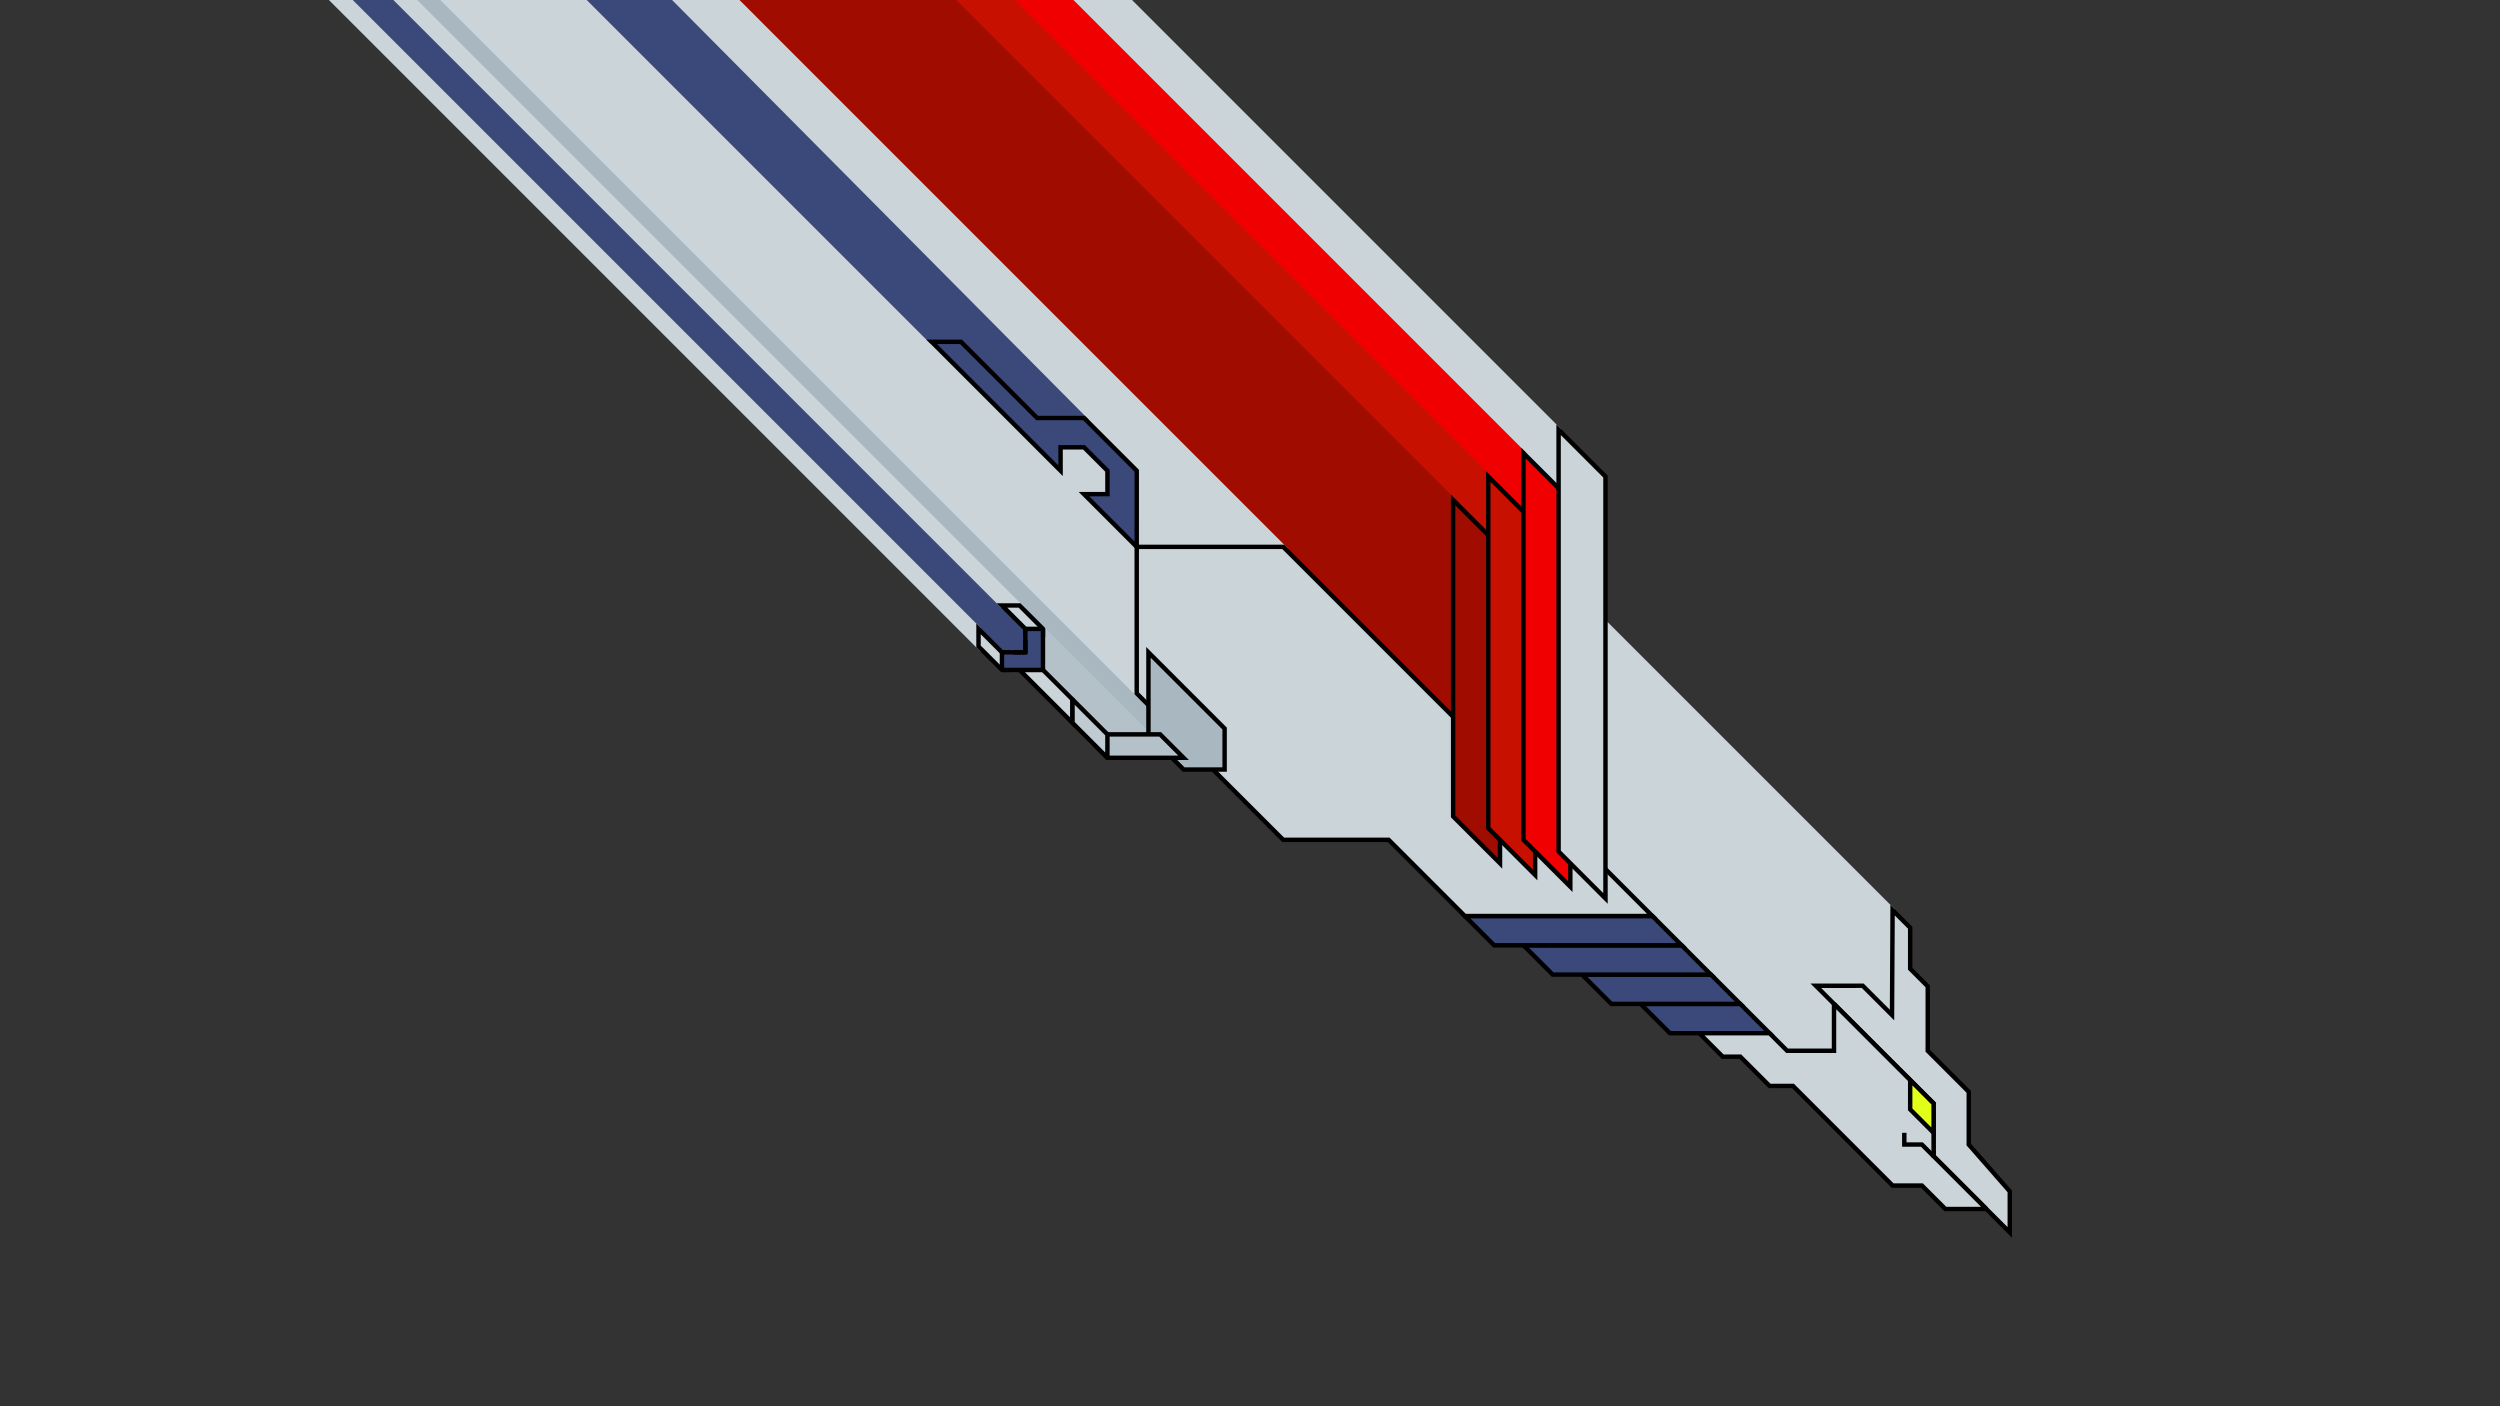 <?xml version="1.0" encoding="UTF-8" standalone="no"?>
<svg
   xmlns:dc="http://purl.org/dc/elements/1.1/"
   xmlns:cc="http://creativecommons.org/ns#"
   xmlns:rdf="http://www.w3.org/1999/02/22-rdf-syntax-ns#"
   xmlns:svg="http://www.w3.org/2000/svg"
   xmlns="http://www.w3.org/2000/svg"
   xmlns:sodipodi="http://sodipodi.sourceforge.net/DTD/sodipodi-0.dtd"
   xmlns:inkscape="http://www.inkscape.org/namespaces/inkscape"
   width="640"
   height="360"
   viewBox="0 0 169.333 95.25"
   version="1.1"
   id="svg8"
   sodipodi:docname="227.svg"
   inkscape:version="1.0 (4035a4fb49, 2020-05-01)"
   style="enable-background:new"
   inkscape:export-filename="C:\Users\USER\Pictures\Skarmory_vector.png"
   inkscape:export-xdpi="480"
   inkscape:export-ydpi="480">
  <rect x="0" y="0" width="169.333" height="95.25" fill="#333333" stroke="none"/>
  <defs
     id="defs2">
    <inkscape:perspective
       sodipodi:type="inkscape:persp3d"
       inkscape:vp_x="0 : 105 : 1"
       inkscape:vp_y="0 : 1000 : 0"
       inkscape:vp_z="296.99998 : 105 : 1"
       inkscape:persp3d-origin="148.49999 : 70.000002 : 1"
       id="perspective915" />
  </defs>
  <sodipodi:namedview
     id="base"
     pagecolor="#ffffff"
     bordercolor="#666666"
     borderopacity="1.0"
     inkscape:pageopacity="0"
     inkscape:pageshadow="2"
     inkscape:zoom="29.189941"
     inkscape:cx="488.19207"
     inkscape:cy="291.4976"
     inkscape:document-units="px"
     inkscape:current-layer="svg8"
     showgrid="true"
     inkscape:snap-grids="true"
     inkscape:window-width="1920"
     inkscape:window-height="1013"
     inkscape:window-x="1271"
     inkscape:window-y="-9"
     inkscape:window-maximized="1"
     units="px"
     inkscape:document-rotation="0">
    <inkscape:grid
       type="xygrid"
       id="grid815"
       spacingx="0.132"
       spacingy="0.132" />
  </sodipodi:namedview>
  <path
     sodipodi:nodetypes="cccccc"
     inkscape:connector-curvature="0"
     id="path1117-2"
     d="m 121.047,71.173 h 7.144 v -9.525 l -19.447,-19.447 v 16.669 z"
     style="display:inline;opacity:1;vector-effect:none;fill:#cbd4d9;fill-opacity:1;stroke:#cbd4d9;stroke-width:0.3;stroke-linecap:butt;stroke-linejoin:miter;stroke-miterlimit:2;stroke-dasharray:none;stroke-dashoffset:0;stroke-opacity:1;enable-background:new" />
  <path
     sodipodi:nodetypes="ccccc"
     inkscape:connector-curvature="0"
     id="path1065-4"
     d="m 105.569,29.104 v 3.969 L 72.496,0 h 3.969 z"
     style="display:inline;opacity:1;vector-effect:none;fill:#cbd4d9;fill-opacity:1;stroke:#cbd4d9;stroke-width:0.3;stroke-linecap:butt;stroke-linejoin:miter;stroke-miterlimit:4;stroke-dasharray:none;stroke-dashoffset:0;stroke-opacity:1;enable-background:new" />
  <path
     style="display:inline;opacity:1;vector-effect:none;fill:#f00000;fill-opacity:1;stroke:#f00000;stroke-width:0.3;stroke-linecap:butt;stroke-linejoin:miter;stroke-miterlimit:4;stroke-dasharray:none;stroke-dashoffset:0;stroke-opacity:1;enable-background:new"
     d="M 103.188,30.692 V 34.66 L 68.527,0 h 3.969 z"
     id="path1063-5"
     inkscape:connector-curvature="0"
     sodipodi:nodetypes="ccccc" />
  <path
     sodipodi:nodetypes="ccccc"
     inkscape:connector-curvature="0"
     id="path1032-9"
     d="M 100.806,32.279 V 36.248 L 64.558,0 h 3.969 z"
     style="display:inline;opacity:1;vector-effect:none;fill:#c81000;fill-opacity:1;stroke:#c81000;stroke-width:0.3;stroke-linecap:butt;stroke-linejoin:miter;stroke-miterlimit:4;stroke-dasharray:none;stroke-dashoffset:0;stroke-opacity:1;enable-background:new" />
  <path
     sodipodi:nodetypes="ccccc"
     inkscape:connector-curvature="0"
     id="path1016-2"
     d="M 98.425,33.867 V 48.551 L 49.874,0 h 14.684 z"
     style="display:inline;opacity:1;vector-effect:none;fill:#a00d00;fill-opacity:1;stroke:#a00d00;stroke-width:0.3;stroke-linecap:butt;stroke-linejoin:miter;stroke-miterlimit:4;stroke-dasharray:none;stroke-dashoffset:0;stroke-opacity:1;enable-background:new" />
  <path
     sodipodi:nodetypes="ccccccc"
     inkscape:connector-curvature="0"
     id="path984-3"
     d="m 23.68,0 38.894,38.894 5.292,5.292 1.587,-2.9e-5 V 42.598 L 26.855,0 Z"
     style="display:inline;opacity:1;vector-effect:none;fill:#3a497a;fill-opacity:1;stroke:#3a497a;stroke-width:0.3;stroke-linecap:butt;stroke-linejoin:miter;stroke-miterlimit:4;stroke-dasharray:none;stroke-dashoffset:0;stroke-opacity:1;enable-background:new" />
  <path
     sodipodi:nodetypes="ccccc"
     inkscape:connector-curvature="0"
     id="path952-6"
     d="m 77.788,47.757 v 1.984 L 28.046,0 h 1.984 z"
     style="display:inline;opacity:1;vector-effect:none;fill:#a8b7c0;fill-opacity:1;stroke:#a8b7c0;stroke-width:0.3;stroke-linecap:butt;stroke-linejoin:miter;stroke-miterlimit:4;stroke-dasharray:none;stroke-dashoffset:0;stroke-opacity:1;enable-background:new" />
  <path
     sodipodi:nodetypes="ccccc"
     inkscape:connector-curvature="0"
     id="path968-3"
     d="m 75.009,49.742 h 2.778 l -7.144,-7.144 v 2.778 z"
     style="display:inline;opacity:1;vector-effect:none;fill:#b4c1c8;fill-opacity:1;stroke:#b4c1c8;stroke-width:0.3;stroke-linecap:butt;stroke-linejoin:miter;stroke-miterlimit:4;stroke-dasharray:none;stroke-dashoffset:0;stroke-opacity:1;enable-background:new" />
  <path
     sodipodi:nodetypes="cccccc"
     inkscape:connector-curvature="0"
     id="path1452-4"
     d="m 76.994,46.964 v -9.922 h 9.922 L 49.874,0 H 30.03 Z"
     style="display:inline;fill:#cbd4d9;fill-opacity:1;stroke:#cbd4d9;stroke-width:0.3;stroke-linecap:butt;stroke-linejoin:miter;stroke-miterlimit:4;stroke-dasharray:none;stroke-opacity:1;enable-background:new" />
  <path
     sodipodi:nodetypes="ccccc"
     inkscape:connector-curvature="0"
     id="path1454-0"
     d="m 67.866,41.01 h 1.191 L 28.046,0 h -1.191 z"
     style="display:inline;opacity:1;vector-effect:none;fill:#cbd4d9;fill-opacity:1;stroke:#cbd4d9;stroke-width:0.3;stroke-linecap:butt;stroke-linejoin:miter;stroke-miterlimit:4;stroke-dasharray:none;stroke-dashoffset:0;stroke-opacity:1;enable-background:new" />
  <path
     sodipodi:nodetypes="cccccc"
     inkscape:connector-curvature="0"
     id="path1470-2"
     d="M 66.278,43.789 V 42.598 L 23.68,0 v 0 h -1.191 z"
     style="display:inline;opacity:1;vector-effect:none;fill:#cbd4d9;fill-opacity:1;stroke:#cbd4d9;stroke-width:0.3;stroke-linecap:butt;stroke-linejoin:miter;stroke-miterlimit:4;stroke-dasharray:none;stroke-dashoffset:0;stroke-opacity:1;enable-background:new" />
  <path
     sodipodi:nodetypes="ccccccc"
     inkscape:connector-curvature="0"
     id="path1000-9"
     d="m 63.103,23.151 h 1.984 l 5.159,5.159 h 3.175 L 45.31,0 h -5.358 z"
     style="display:inline;opacity:1;vector-effect:none;fill:#3a497a;fill-opacity:1;stroke:#3a497a;stroke-width:0.3;stroke-linecap:butt;stroke-linejoin:miter;stroke-miterlimit:4;stroke-dasharray:none;stroke-dashoffset:0;stroke-opacity:1;enable-background:new" />
  <path
     sodipodi:nodetypes="ccccc"
     inkscape:connector-curvature="0"
     id="path825-8"
     d="m 113.109,69.982 6.747,2.9e-5 -1.984,-1.984 -6.747,-2.9e-5 z"
     style="display:inline;opacity:1;vector-effect:none;fill:#3a497a;fill-opacity:1;stroke:#000000;stroke-width:0.3;stroke-linecap:butt;stroke-linejoin:miter;stroke-miterlimit:4;stroke-dasharray:none;stroke-dashoffset:0;stroke-opacity:1;enable-background:new" />
  <path
     style="display:inline;opacity:1;vector-effect:none;fill:#3a497a;fill-opacity:1;stroke:#000000;stroke-width:0.3;stroke-linecap:butt;stroke-linejoin:miter;stroke-miterlimit:4;stroke-dasharray:none;stroke-dashoffset:0;stroke-opacity:1;enable-background:new"
     d="m 109.141,67.998 8.731,2.9e-5 -1.984,-1.984 -8.731,-2.9e-5 z"
     id="path843-5"
     inkscape:connector-curvature="0"
     sodipodi:nodetypes="ccccc" />
  <path
     sodipodi:nodetypes="ccccc"
     inkscape:connector-curvature="0"
     id="path845-7"
     d="m 105.172,66.014 h 10.716 L 113.903,64.029 H 103.188 Z"
     style="display:inline;opacity:1;vector-effect:none;fill:#3a497a;fill-opacity:1;stroke:#000000;stroke-width:0.3;stroke-linecap:butt;stroke-linejoin:miter;stroke-miterlimit:4;stroke-dasharray:none;stroke-dashoffset:0;stroke-opacity:1;enable-background:new" />
  <path
     style="display:inline;opacity:1;vector-effect:none;fill:#3a497a;fill-opacity:1;stroke:#000000;stroke-width:0.3;stroke-linecap:butt;stroke-linejoin:miter;stroke-miterlimit:4;stroke-dasharray:none;stroke-dashoffset:0;stroke-opacity:1;enable-background:new"
     d="m 101.203,64.029 12.7,2.9e-5 -1.984,-1.984 -12.7,-3.2e-5 z"
     id="path847-5"
     inkscape:connector-curvature="0"
     sodipodi:nodetypes="ccccc" />
  <path
     sodipodi:nodetypes="cccccccc"
     inkscape:connector-curvature="0"
     id="path853-3"
     d="m 99.219,62.045 12.7,3.2e-5 -25.003,-25.003 h -9.922 v 9.922 l 9.922,9.922 7.144,-1.8e-4 z"
     style="display:inline;fill:#cbd4d9;fill-opacity:1;stroke:#000000;stroke-width:0.3;stroke-linecap:butt;stroke-linejoin:miter;stroke-miterlimit:4;stroke-dasharray:none;stroke-opacity:1;enable-background:new" />
  <path
     style="display:inline;fill:#a00d00;fill-opacity:1;stroke:#000000;stroke-width:0.3;stroke-linecap:butt;stroke-linejoin:miter;stroke-miterlimit:4;stroke-dasharray:none;stroke-opacity:1;enable-background:new"
     d="M 101.6,58.473 V 37.042 l -3.175,-3.175 1.4e-4,21.431 z"
     id="path863-5"
     inkscape:connector-curvature="0"
     sodipodi:nodetypes="ccccc" />
  <path
     sodipodi:nodetypes="ccccc"
     inkscape:connector-curvature="0"
     id="path861-8"
     d="M 103.981,59.267 V 35.454 l -3.175,-3.175 1.4e-4,23.812 z"
     style="display:inline;fill:#c81000;fill-opacity:1;stroke:#000000;stroke-width:0.3;stroke-linecap:butt;stroke-linejoin:miter;stroke-miterlimit:4;stroke-dasharray:none;stroke-opacity:1;enable-background:new" />
  <path
     style="display:inline;fill:#f00000;fill-opacity:1;stroke:#000000;stroke-width:0.3;stroke-linecap:butt;stroke-linejoin:miter;stroke-miterlimit:4;stroke-dasharray:none;stroke-opacity:1;enable-background:new"
     d="m 106.363,60.06 v -26.194 l -3.175,-3.175 2e-5,26.194 z"
     id="path859-9"
     inkscape:connector-curvature="0"
     sodipodi:nodetypes="ccccc" />
  <path
     sodipodi:nodetypes="ccccc"
     inkscape:connector-curvature="0"
     id="path857-3"
     d="M 108.744,60.854 V 32.279 l -3.175,-3.175 1.4e-4,28.575 z"
     style="display:inline;fill:#cbd4d9;fill-opacity:1;stroke:#000000;stroke-width:0.3;stroke-linecap:butt;stroke-linejoin:miter;stroke-miterlimit:4;stroke-dasharray:none;stroke-opacity:1;enable-background:new" />
  <path
     sodipodi:nodetypes="cccccc"
     inkscape:connector-curvature="0"
     id="path865-2"
     d="m 77.788,49.742 2.381,2.381 h 2.778 v -2.778 l -5.159,-5.159 z"
     style="display:inline;opacity:1;vector-effect:none;fill:#a8b7c0;fill-opacity:1;stroke:#000000;stroke-width:0.3;stroke-linecap:butt;stroke-linejoin:miter;stroke-miterlimit:4;stroke-dasharray:none;stroke-dashoffset:0;stroke-opacity:1;enable-background:new" />
  <path
     sodipodi:nodetypes="ccccccccccccc"
     inkscape:connector-curvature="0"
     id="path881-2"
     d="m 76.994,37.042 -3.572,-3.572 1.588,-2.9e-5 -2e-6,-1.587 -1.587,-1.587 -1.587,-2.9e-5 -5e-6,1.588 -8.731,-8.731 h 1.984 l 5.159,5.159 h 3.175 l 3.572,3.572 z"
     style="display:inline;opacity:1;vector-effect:none;fill:#3a497a;fill-opacity:1;stroke:#000000;stroke-width:0.3;stroke-linecap:butt;stroke-linejoin:miter;stroke-miterlimit:4;stroke-dasharray:none;stroke-dashoffset:0;stroke-opacity:1;enable-background:new" />
  <path
     sodipodi:nodetypes="cccccc"
     inkscape:connector-curvature="0"
     id="path834-7"
     d="m 78.581,49.742 1.587,1.587 -5.159,2.9e-5 -0.794,-0.794 0.794,-0.794 z"
     style="display:inline;opacity:1;vector-effect:none;fill:#b4c1c8;fill-opacity:1;stroke:#000000;stroke-width:0.3;stroke-linecap:butt;stroke-linejoin:miter;stroke-miterlimit:4;stroke-dasharray:none;stroke-dashoffset:0;stroke-opacity:1;enable-background:new" />
  <path
     sodipodi:nodetypes="ccccc"
     inkscape:connector-curvature="0"
     id="path862-5"
     d="m 75.009,49.742 v 1.588 l -2.381,-2.381 v -1.588 z"
     style="display:inline;opacity:1;vector-effect:none;fill:#bfcad1;fill-opacity:1;stroke:#000000;stroke-width:0.3;stroke-linecap:butt;stroke-linejoin:bevel;stroke-miterlimit:4;stroke-dasharray:none;stroke-dashoffset:0;stroke-opacity:1;enable-background:new" />
  <path
     sodipodi:nodetypes="ccccc"
     inkscape:connector-curvature="0"
     id="path862-1-1"
     d="m 72.628,47.36 v 1.588 l -3.572,-3.572 h 1.587 z"
     style="display:inline;opacity:1;vector-effect:none;fill:#cbd4d9;fill-opacity:1;stroke:#000000;stroke-width:0.3;stroke-linecap:butt;stroke-linejoin:miter;stroke-miterlimit:4;stroke-dasharray:none;stroke-dashoffset:0;stroke-opacity:1;enable-background:new" />
  <path
     sodipodi:nodetypes="ccccccc"
     inkscape:connector-curvature="0"
     id="path862-1-4-3"
     d="m 67.866,44.185 h 0.397 v 1.191 H 67.866 L 66.278,43.789 V 42.598 Z"
     style="display:inline;opacity:1;vector-effect:none;fill:#cbd4d9;fill-opacity:1;stroke:#000000;stroke-width:0.3;stroke-linecap:butt;stroke-linejoin:miter;stroke-miterlimit:4;stroke-dasharray:none;stroke-dashoffset:0;stroke-opacity:1;enable-background:new" />
  <path
     sodipodi:nodetypes="ccccccc"
     inkscape:connector-curvature="0"
     id="path862-1-4-7-4"
     d="m 69.453,42.598 v 0.397 H 70.644 V 42.598 L 69.056,41.01 H 67.866 Z"
     style="display:inline;opacity:1;vector-effect:none;fill:#cbd4d9;fill-opacity:1;stroke:#000000;stroke-width:0.3;stroke-linecap:butt;stroke-linejoin:miter;stroke-miterlimit:4;stroke-dasharray:none;stroke-dashoffset:0;stroke-opacity:1;enable-background:new" />
  <path
     sodipodi:nodetypes="cccccccc"
     inkscape:connector-curvature="0"
     id="path884-0"
     d="m 69.056,45.376 h 1.587 v -2.778 l -1.191,2.9e-5 v 1.587 h -1.587 l -3e-6,1.191 z"
     style="display:inline;opacity:1;vector-effect:none;fill:#3a497a;fill-opacity:1;stroke:#000000;stroke-width:0.3;stroke-linecap:butt;stroke-linejoin:bevel;stroke-miterlimit:4;stroke-dasharray:none;stroke-dashoffset:0;stroke-opacity:1;enable-background:new" />
  <path
     inkscape:connector-curvature="0"
     id="path932-1"
     d="M 69.453,43.392 V 44.185 H 68.659"
     style="display:inline;fill:none;stroke:#000000;stroke-width:0.3;stroke-linecap:butt;stroke-linejoin:miter;stroke-miterlimit:4;stroke-dasharray:none;stroke-opacity:1;enable-background:new" />
  <path
     sodipodi:nodetypes="ccccccccccccccc"
     inkscape:connector-curvature="0"
     id="path1083-4"
     d="m 122.993,66.769 7.938,7.937 0.039,3.611 5.159,5.159 3e-5,-2.778 -2.778,-3.175 v -3.572 l -2.778,-2.778 v -4.366 l -1.191,-1.191 v -2.778 l -1.191,-1.191 -0.039,7.105 -1.984,-1.984 z"
     style="display:inline;opacity:1;vector-effect:none;fill:#cbd4d9;fill-opacity:1;stroke:#000000;stroke-width:0.3;stroke-linecap:butt;stroke-linejoin:miter;stroke-miterlimit:4;stroke-dasharray:none;stroke-dashoffset:0;stroke-opacity:1;enable-background:new" />
  <path
     sodipodi:nodetypes="cccccccccccccccc"
     inkscape:connector-curvature="0"
     id="path1067-3"
     d="m 115.094,69.982 h 4.763 l 1.191,1.191 h 3.175 v -3.175 l 6.747,6.747 V 78.317 l 3.572,3.572 h -2.778 l -1.587,-1.587 -1.984,-2.9e-5 -6.747,-6.747 h -1.587 l -1.984,-1.984 h -1.191 z"
     style="display:inline;opacity:1;vector-effect:none;fill:#cbd4d9;fill-opacity:1;stroke:#000000;stroke-width:0.3;stroke-linecap:butt;stroke-linejoin:miter;stroke-miterlimit:2;stroke-dasharray:none;stroke-dashoffset:0;stroke-opacity:1;enable-background:new" />
  <path
     sodipodi:nodetypes="ccccc"
     inkscape:connector-curvature="0"
     id="path1099-2"
     d="m 130.969,74.745 -1e-5,1.984 -1.587,-1.587 1e-5,-1.984 z"
     style="display:inline;opacity:1;vector-effect:none;fill:#e1ff19;fill-opacity:1;stroke:#000000;stroke-width:0.3;stroke-linecap:butt;stroke-linejoin:miter;stroke-miterlimit:4;stroke-dasharray:none;stroke-dashoffset:0;stroke-opacity:1;enable-background:new" />
  <path
     sodipodi:nodetypes="ccccccc"
     inkscape:connector-curvature="0"
     id="path1115-8"
     d="m 130.175,77.523 -1.191,2.9e-5 -3e-5,-0.794 v 0.794 h 1.191 l 0.794,0.794 z"
     style="display:inline;fill:none;stroke:#000000;stroke-width:0.3;stroke-linecap:butt;stroke-linejoin:miter;stroke-miterlimit:4;stroke-dasharray:none;stroke-opacity:1;enable-background:new" />
</svg>
